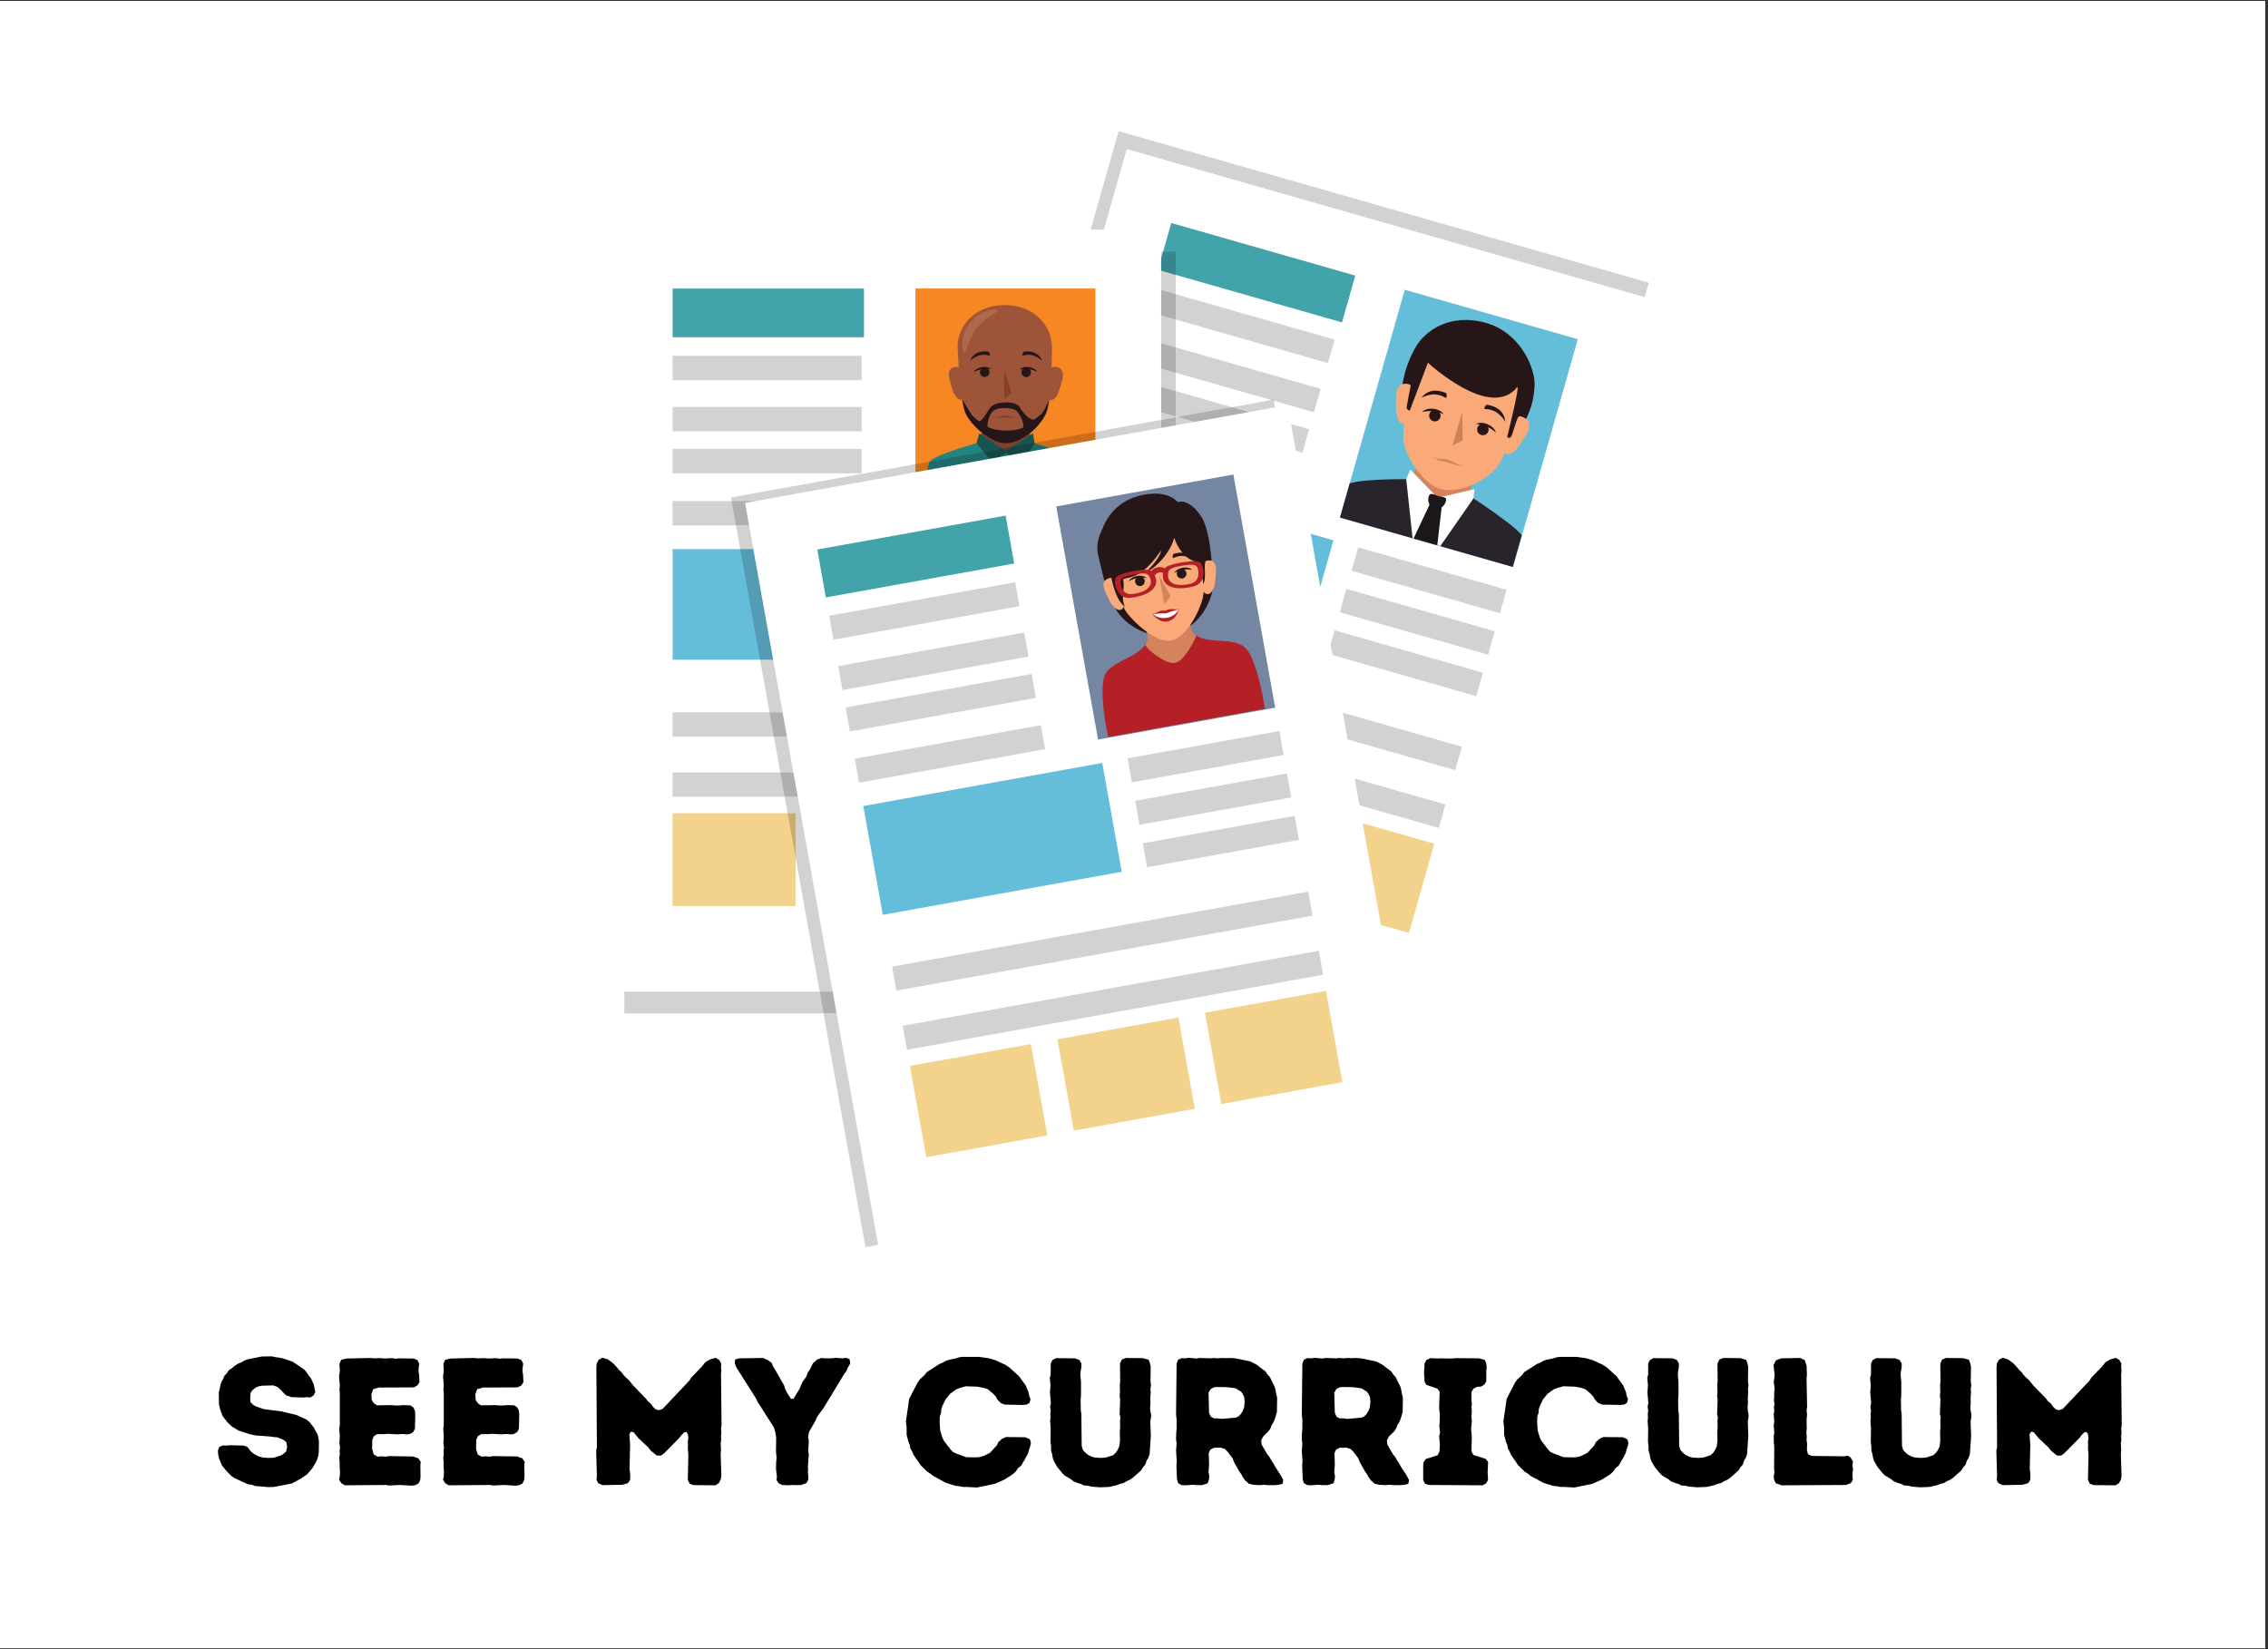 <svg xmlns="http://www.w3.org/2000/svg" xmlns:xlink="http://www.w3.org/1999/xlink" width="550" zoomAndPan="magnify" viewBox="0 0 412.5 300" height="400" preserveAspectRatio="xMidYMid meet" version="1.0"><rect x="0" y="0" width="412.5" height="300" fill="#333333" stroke="none"/><defs><g/><clipPath id="ea667b28a0"><path d="M 0 0.18 L 412 0.18 L 412 299.816 L 0 299.816 Z M 0 0.18 " clip-rule="nonzero"/></clipPath><clipPath id="32be81f034"><path d="M 198 23.859 L 300 23.859 L 300 55 L 198 55 Z M 198 23.859 " clip-rule="nonzero"/></clipPath><clipPath id="15b3174150"><path d="M 167 27 L 301.395 27 L 301.395 188 L 167 188 Z M 167 27 " clip-rule="nonzero"/></clipPath><clipPath id="640d65493f"><path d="M 110.895 41 L 212 41 L 212 181 L 110.895 181 Z M 110.895 41 " clip-rule="nonzero"/></clipPath><clipPath id="0524c10783"><path d="M 135 73 L 259 73 L 259 227.859 L 135 227.859 Z M 135 73 " clip-rule="nonzero"/></clipPath></defs><g clip-path="url(#ea667b28a0)"><path fill="#ffffff" d="M 0 0.18 L 412.5 0.18 L 412.5 307.68 L 0 307.68 Z M 0 0.18 " fill-opacity="1" fill-rule="nonzero"/><path fill="#ffffff" d="M 0 0.18 L 412.5 0.18 L 412.5 300.18 L 0 300.18 Z M 0 0.18 " fill-opacity="1" fill-rule="nonzero"/><path fill="#ffffff" d="M 0 0.18 L 412.5 0.18 L 412.5 300.18 L 0 300.18 Z M 0 0.18 " fill-opacity="1" fill-rule="nonzero"/></g><g clip-path="url(#32be81f034)"><path fill="#d3d2d2" d="M 299.133 54.078 L 204.957 27.148 L 200.789 41.805 L 198.352 41.805 L 203.457 23.859 L 299.887 51.43 L 299.133 54.078 " fill-opacity="1" fill-rule="nonzero"/></g><g clip-path="url(#15b3174150)"><path fill="#ffffff" d="M 263.488 187.969 L 167.059 160.398 L 204.957 27.148 L 301.387 54.723 L 263.488 187.969 " fill-opacity="1" fill-rule="nonzero"/></g><path fill="#42a3ab" d="M 244.078 58.648 L 210.605 49.078 L 213.027 40.562 L 246.5 50.133 L 244.078 58.648 " fill-opacity="1" fill-rule="nonzero"/><path fill="#d3d2d2" d="M 242.738 61.785 L 209.68 52.332 L 208.469 56.59 L 241.527 66.043 L 242.738 61.785 " fill-opacity="1" fill-rule="nonzero"/><path fill="#d3d2d2" d="M 240.195 70.734 L 207.137 61.281 L 205.926 65.539 L 238.98 74.992 L 240.195 70.734 " fill-opacity="1" fill-rule="nonzero"/><path fill="#d3d2d2" d="M 238.102 78.086 L 205.043 68.633 L 203.832 72.895 L 236.891 82.348 L 238.102 78.086 " fill-opacity="1" fill-rule="nonzero"/><path fill="#d3d2d2" d="M 235.512 87.195 L 202.453 77.742 L 201.242 82 L 234.301 91.453 L 235.512 87.195 " fill-opacity="1" fill-rule="nonzero"/><path fill="#d3d2d2" d="M 264.676 140.102 L 190.73 118.957 L 191.941 114.703 L 265.887 135.844 L 264.676 140.102 " fill-opacity="1" fill-rule="nonzero"/><path fill="#d3d2d2" d="M 261.688 150.609 L 187.738 129.469 L 188.953 125.211 L 262.898 146.352 L 261.688 150.609 " fill-opacity="1" fill-rule="nonzero"/><path fill="#f3d28b" d="M 203.816 154.723 L 182.309 148.57 L 186.922 132.344 L 208.43 138.496 L 203.816 154.723 " fill-opacity="1" fill-rule="nonzero"/><path fill="#f3d28b" d="M 230.035 162.215 L 208.523 156.066 L 213.141 139.84 L 234.648 145.992 L 230.035 162.215 " fill-opacity="1" fill-rule="nonzero"/><path fill="#f3d28b" d="M 256.254 169.711 L 234.746 163.562 L 239.359 147.336 L 260.867 153.484 L 256.254 169.711 " fill-opacity="1" fill-rule="nonzero"/><path fill="#d3d2d2" d="M 272.797 111.547 L 245.816 103.832 L 247.027 99.574 L 274.008 107.289 L 272.797 111.547 " fill-opacity="1" fill-rule="nonzero"/><path fill="#d3d2d2" d="M 270.652 119.09 L 243.672 111.379 L 244.883 107.117 L 271.863 114.832 L 270.652 119.09 " fill-opacity="1" fill-rule="nonzero"/><path fill="#d3d2d2" d="M 268.508 126.637 L 241.523 118.922 L 242.734 114.664 L 269.719 122.379 L 268.508 126.637 " fill-opacity="1" fill-rule="nonzero"/><path fill="#65bed9" d="M 237.027 117.637 L 194.559 105.492 L 200.062 86.145 L 242.531 98.289 L 237.027 117.637 " fill-opacity="1" fill-rule="nonzero"/><path fill="#65bed9" d="M 275.188 103.145 L 243.711 94.145 L 255.496 52.703 L 286.973 61.703 L 275.188 103.145 " fill-opacity="1" fill-rule="nonzero"/><path fill="#29242c" d="M 275.137 103.129 L 276.773 97.371 C 275.465 95.496 267.332 90.23 267.332 90.23 L 256.648 87.176 C 256.648 87.176 248.246 87.031 245.477 87.93 L 243.711 94.145 L 275.137 103.129 " fill-opacity="1" fill-rule="nonzero"/><path fill="#ffffff" d="M 261.953 99.355 L 267.988 90.672 L 255.766 87.176 L 256.914 97.918 L 261.953 99.355 " fill-opacity="1" fill-rule="nonzero"/><path fill="#1b171b" d="M 261.41 99.203 L 262.324 91.234 L 260.512 90.715 L 257.094 97.969 L 261.41 99.203 " fill-opacity="1" fill-rule="nonzero"/><path fill="#d5835c" d="M 256.707 86.98 C 256.707 86.98 259.434 90.406 261.352 90.957 C 263.27 91.504 267.391 90.035 267.391 90.035 L 267.906 86.504 L 258.184 83.723 L 256.707 86.98 " fill-opacity="1" fill-rule="nonzero"/><path fill="#ffffff" d="M 256.504 85.422 L 255.766 87.176 C 255.766 87.176 259.336 90.742 261.254 91.293 C 263.172 91.84 267.988 90.672 267.988 90.672 L 268.184 88.98 L 261.465 90.551 L 256.504 85.422 " fill-opacity="1" fill-rule="nonzero"/><path fill="#f9aa78" d="M 277.441 71.32 C 278.625 67.16 276.336 61.602 269.984 59.781 C 263.629 57.965 258.762 61.484 257.578 65.645 C 257.516 65.863 254.785 77.348 255.277 80.297 C 255.773 83.246 258.848 88.043 261.879 88.922 C 265.191 89.887 269.898 87.707 272.145 85.117 C 274.387 82.527 277.441 71.32 277.441 71.32 " fill-opacity="1" fill-rule="nonzero"/><path fill="#f9aa78" d="M 257.531 72.035 C 257.617 71.031 256.965 69.891 255.652 69.809 C 254.336 69.727 254.004 70.883 253.922 71.887 C 253.918 71.938 253.797 74.68 254 75.32 C 254.203 75.965 254.43 77.137 255.383 77.094 C 256.016 77.062 256.641 76.137 256.992 75.434 C 257.34 74.73 257.531 72.035 257.531 72.035 " fill-opacity="1" fill-rule="nonzero"/><path fill="#f9aa78" d="M 274.52 76.895 C 274.977 76 276.129 75.371 277.289 75.996 C 278.449 76.621 278.23 77.848 277.777 78.742 C 277.75 78.789 276.418 80.977 275.902 81.621 C 275.48 82.152 274.484 83.016 273.691 82.387 C 273.195 81.992 273.117 80.848 273.191 80.066 C 273.266 79.285 274.52 76.895 274.52 76.895 " fill-opacity="1" fill-rule="nonzero"/><path fill="#261617" d="M 279.105 70.148 C 279.273 67.109 276.633 60.559 270.281 58.742 C 263.926 56.926 259.156 59.977 257.301 63.457 C 255.871 66.141 255.504 67.789 255.066 69.867 C 255.73 69.777 256.148 69.758 256.59 70.098 C 256.336 71.336 256.051 72.793 255.82 74.133 C 256.008 74.73 256.41 74.684 256.41 74.684 L 259.707 65.973 C 259.707 65.973 271.027 76.516 275.902 70.461 C 276.609 69.582 274.129 79.438 274.129 79.438 C 274.129 79.438 274.496 80.031 274.914 79.316 C 275.352 78.117 275.586 77.145 276.023 76.047 C 276.277 75.414 276.992 75.859 277.582 76.191 C 278.301 74.559 278.941 73.191 279.105 70.148 " fill-opacity="1" fill-rule="nonzero"/><path fill="#1b171b" d="M 259.836 90.355 C 259.566 91.293 260.047 92.254 260.91 92.5 C 261.773 92.746 262.688 92.184 262.953 91.246 C 263.223 90.305 262.586 90.523 261.727 90.277 C 260.863 90.035 260.102 89.414 259.836 90.355 " fill-opacity="1" fill-rule="nonzero"/><path fill="#cd8158" d="M 264.191 81.07 L 265.934 74.949 L 266.035 80.109 L 264.191 81.07 " fill-opacity="1" fill-rule="nonzero"/><path fill="#cd8158" d="M 266.477 84.742 C 266.477 84.742 266.055 84.715 265.5 84.695 C 264.746 84.676 263.961 84.277 263.262 84.074 C 262.645 83.898 261.777 83.852 261.211 83.516 C 260.68 83.203 260.219 82.961 260.18 82.941 C 260.223 82.965 260.758 83.238 261.316 83.398 C 261.906 83.566 262.445 83.41 263.375 83.676 C 264.301 83.938 264.727 84.355 265.301 84.516 C 265.871 84.68 266.477 84.742 266.477 84.742 M 260.18 82.941 C 260.176 82.941 260.176 82.941 260.176 82.941 C 260.176 82.941 260.176 82.941 260.18 82.941 " fill-opacity="1" fill-rule="nonzero"/><path fill="#261617" d="M 270.66 78.543 C 270.434 79.074 269.82 79.316 269.289 79.09 C 268.762 78.859 268.52 78.246 268.746 77.715 C 268.973 77.188 269.586 76.941 270.113 77.172 C 270.641 77.398 270.887 78.012 270.66 78.543 " fill-opacity="1" fill-rule="nonzero"/><path fill="#261617" d="M 270.398 77.598 C 271.098 77.898 271.676 78.301 272.059 78.699 C 271.961 78.145 271.395 77.539 270.574 77.184 C 269.754 76.828 268.926 76.832 268.453 77.145 C 269.008 77.148 269.695 77.297 270.398 77.598 " fill-opacity="1" fill-rule="nonzero"/><path fill="#261617" d="M 259.934 75.508 C 259.879 76.082 260.301 76.594 260.871 76.648 C 261.445 76.703 261.953 76.281 262.008 75.711 C 262.062 75.137 261.645 74.625 261.07 74.57 C 260.5 74.516 259.988 74.934 259.934 75.508 " fill-opacity="1" fill-rule="nonzero"/><path fill="#261617" d="M 260.617 74.809 C 259.859 74.734 259.16 74.805 258.629 74.969 C 258.98 74.535 259.77 74.273 260.66 74.359 C 261.551 74.441 262.273 74.848 262.539 75.348 C 262.047 75.082 261.375 74.879 260.617 74.809 " fill-opacity="1" fill-rule="nonzero"/><path fill="#261617" d="M 272.344 74.293 C 271.551 73.801 270.477 73.578 270.359 73.645 C 270.238 73.707 269.84 74.25 269.988 74.375 C 270.133 74.5 270.73 74.266 271.934 74.859 C 272.734 75.254 273.551 76.277 273.773 76.691 C 273.723 75.941 273.352 74.918 272.344 74.293 " fill-opacity="1" fill-rule="nonzero"/><path fill="#261617" d="M 261.031 71.055 C 261.965 71.059 262.992 71.438 263.059 71.559 C 263.129 71.676 263.18 72.352 262.988 72.375 C 262.801 72.402 262.418 71.891 261.086 71.754 C 260.195 71.668 258.961 72.109 258.551 72.34 C 258.992 71.727 259.844 71.055 261.031 71.055 " fill-opacity="1" fill-rule="nonzero"/><path fill="#d3d2d2" d="M 149.781 184.348 L 113.559 184.348 L 113.559 180.367 L 149.07 180.367 L 149.781 184.348 " fill-opacity="1" fill-rule="nonzero"/><path fill="#d3d2d2" d="M 211.18 76.387 L 211.18 74.996 L 213.832 75.754 L 213.832 75.91 L 211.18 76.387 M 213.832 71.145 L 211.18 70.391 L 211.18 67.043 L 213.832 67.801 L 213.832 71.145 M 213.832 63.195 L 211.18 62.438 L 211.18 57.367 L 213.832 58.125 L 213.832 63.195 M 213.832 53.52 L 211.18 52.762 L 211.18 49.242 L 213.832 50 L 213.832 53.52 M 211.18 47.062 L 211.18 45.789 L 211.543 45.789 L 211.18 47.062 " fill-opacity="1" fill-rule="nonzero"/><path fill="#37858d" d="M 213.832 50 L 211.18 49.242 L 211.18 47.062 L 211.543 45.789 L 213.832 45.789 L 213.832 50 " fill-opacity="1" fill-rule="nonzero"/><path fill="#b0aeaf" d="M 213.832 58.125 L 211.18 57.367 L 211.18 52.762 L 213.832 53.52 L 213.832 58.125 " fill-opacity="1" fill-rule="nonzero"/><path fill="#b0aeaf" d="M 213.832 67.801 L 211.18 67.043 L 211.18 62.438 L 213.832 63.195 L 213.832 67.801 " fill-opacity="1" fill-rule="nonzero"/><path fill="#b0aeaf" d="M 213.832 75.754 L 211.18 74.996 L 211.18 70.391 L 213.832 71.145 L 213.832 75.754 " fill-opacity="1" fill-rule="nonzero"/><g clip-path="url(#640d65493f)"><path fill="#ffffff" d="M 110.906 180.367 L 211.18 180.367 L 211.18 41.805 L 110.906 41.805 Z M 110.906 180.367 " fill-opacity="1" fill-rule="nonzero"/></g><path fill="#42a3ab" d="M 157.141 61.34 L 122.336 61.34 L 122.336 52.488 L 157.141 52.488 L 157.141 61.34 " fill-opacity="1" fill-rule="nonzero"/><path fill="#d3d2d2" d="M 156.711 64.727 L 122.336 64.727 L 122.336 69.152 L 156.711 69.152 L 156.711 64.727 " fill-opacity="1" fill-rule="nonzero"/><path fill="#d3d2d2" d="M 156.711 74.031 L 122.336 74.031 L 122.336 78.457 L 156.711 78.457 L 156.711 74.031 " fill-opacity="1" fill-rule="nonzero"/><path fill="#d3d2d2" d="M 122.336 86.102 L 156.711 86.102 L 156.711 81.676 L 122.336 81.676 Z M 122.336 86.102 " fill-opacity="1" fill-rule="nonzero"/><path fill="#d3d2d2" d="M 122.336 95.574 L 156.711 95.574 L 156.711 91.148 L 122.336 91.148 Z M 122.336 95.574 " fill-opacity="1" fill-rule="nonzero"/><path fill="#d3d2d2" d="M 122.336 134.008 L 199.23 134.008 L 199.23 129.578 L 122.336 129.578 Z M 122.336 134.008 " fill-opacity="1" fill-rule="nonzero"/><path fill="#d3d2d2" d="M 122.336 144.934 L 199.23 144.934 L 199.23 140.504 L 122.336 140.504 Z M 122.336 144.934 " fill-opacity="1" fill-rule="nonzero"/><path fill="#f3d28b" d="M 122.336 164.801 L 144.703 164.801 L 144.703 147.926 L 122.336 147.926 Z M 122.336 164.801 " fill-opacity="1" fill-rule="nonzero"/><path fill="#f3d28b" d="M 149.598 164.801 L 171.965 164.801 L 171.965 147.926 L 149.598 147.926 Z M 149.598 164.801 " fill-opacity="1" fill-rule="nonzero"/><path fill="#f3d28b" d="M 176.863 164.801 L 199.23 164.801 L 199.23 147.926 L 176.863 147.926 Z M 176.863 164.801 " fill-opacity="1" fill-rule="nonzero"/><path fill="#d3d2d2" d="M 171.172 104.316 L 199.23 104.316 L 199.23 99.887 L 171.172 99.887 Z M 171.172 104.316 " fill-opacity="1" fill-rule="nonzero"/><path fill="#d3d2d2" d="M 171.172 112.16 L 199.23 112.16 L 199.23 107.734 L 171.172 107.734 Z M 171.172 112.16 " fill-opacity="1" fill-rule="nonzero"/><path fill="#d3d2d2" d="M 171.172 120.008 L 199.23 120.008 L 199.23 115.578 L 171.172 115.578 Z M 171.172 120.008 " fill-opacity="1" fill-rule="nonzero"/><path fill="#65bed9" d="M 122.336 120.008 L 166.5 120.008 L 166.5 99.887 L 122.336 99.887 Z M 122.336 120.008 " fill-opacity="1" fill-rule="nonzero"/><path fill="#f68722" d="M 166.5 95.574 L 199.23 95.574 L 199.23 52.484 L 166.5 52.484 Z M 166.5 95.574 " fill-opacity="1" fill-rule="nonzero"/><path fill="#23837f" d="M 167.246 95.574 L 198.484 95.574 C 198.484 95.574 197.867 85.262 196.844 84.105 C 195.816 82.957 187.539 80.426 187.539 80.426 L 178.305 80.426 C 178.305 80.426 169.582 82.762 169.02 84.105 C 168.461 85.453 167.246 95.574 167.246 95.574 " fill-opacity="1" fill-rule="nonzero"/><path fill="#7d412b" d="M 178.305 80.262 C 178.305 80.262 181.262 82.375 182.922 82.375 C 184.578 82.375 187.539 80.262 187.539 80.262 L 187.145 77.32 L 178.746 77.32 L 178.305 80.262 " fill-opacity="1" fill-rule="nonzero"/><path fill="#175452" d="M 178.113 78.812 L 177.598 80.633 L 180.555 84.137 L 182.922 82.375 L 185.832 84.445 L 188.164 80.633 L 187.875 78.812 L 182.922 82.023 L 178.113 78.812 " fill-opacity="1" fill-rule="nonzero"/><path fill="#9e5439" d="M 191.312 63.016 C 191.312 59.418 188.227 55.496 182.734 55.496 C 177.246 55.496 174.156 59.418 174.156 63.016 C 174.156 63.203 174.582 73 175.648 75.242 C 176.711 77.488 180.262 80.621 182.879 80.633 C 185.746 80.645 189.016 77.824 190.219 75.242 C 191.422 72.664 191.312 63.016 191.312 63.016 " fill-opacity="1" fill-rule="nonzero"/><path fill="#261617" d="M 175 72.637 C 175.18 73.773 175.398 74.719 175.648 75.242 C 176.711 77.488 180.262 80.621 182.879 80.633 C 185.746 80.645 189.016 77.824 190.219 75.242 C 190.488 74.668 190.691 73.734 190.844 72.637 C 190.844 72.637 190.039 74.707 189.387 75.301 C 188.738 75.895 186.949 77.277 185.945 77.832 C 184.918 78.402 181.703 78.633 179.75 77.715 C 179.125 77.422 177.117 76.098 176.641 75.32 C 176.164 74.543 175 72.637 175 72.637 " fill-opacity="1" fill-rule="nonzero"/><path fill="#9e5439" d="M 175.574 68.133 C 175.41 67.309 174.629 66.547 173.562 66.781 C 172.492 67.016 172.488 68.016 172.652 68.836 C 172.66 68.875 173.188 71.098 173.496 71.562 C 173.805 72.031 174.254 72.914 175.004 72.664 C 175.5 72.496 175.793 71.609 175.91 70.969 C 176.027 70.328 175.574 68.133 175.574 68.133 " fill-opacity="1" fill-rule="nonzero"/><path fill="#9e5439" d="M 190.25 68.133 C 190.41 67.309 191.191 66.547 192.258 66.781 C 193.324 67.016 193.43 68.043 193.27 68.863 C 193.262 68.906 192.691 70.961 192.426 71.594 C 192.207 72.109 191.609 73.027 190.836 72.707 C 190.348 72.508 190.027 71.609 189.91 70.969 C 189.793 70.328 190.25 68.133 190.25 68.133 " fill-opacity="1" fill-rule="nonzero"/><path fill="#261617" d="M 188.152 76.312 C 188.613 76.238 188.391 76.656 187.949 77.074 C 187.41 77.582 186.539 78.086 186.16 77.707 C 186.152 76.43 185.207 74.852 184.59 74.535 C 183.875 74.156 181.551 74.055 180.746 74.668 C 179.926 75.293 179.539 76.77 179.598 77.891 C 179.824 78.578 177.051 76.633 178.051 76.633 C 178.758 76.633 179.68 74.512 180.359 73.887 C 181.281 73.043 184.73 72.832 185.449 74.055 C 185.945 74.898 187.137 76.477 188.152 76.312 " fill-opacity="1" fill-rule="nonzero"/><path fill="#ae684b" d="M 175.426 64.168 C 175.402 64.168 175.371 64.156 175.344 64.137 C 174.883 63.77 174.719 60.816 176.414 58.676 C 177.781 56.949 179.938 56.285 180.961 56.285 C 181.203 56.285 181.383 56.32 181.469 56.391 C 181.93 56.758 179.352 57.531 177.66 59.668 C 176.074 61.676 175.828 64.168 175.426 64.168 " fill-opacity="1" fill-rule="nonzero"/><path fill="#84402b" d="M 182.645 72.605 L 182.645 67.316 L 183.977 71.414 L 182.645 72.605 " fill-opacity="1" fill-rule="nonzero"/><path fill="#84402b" d="M 181.789 76.02 C 181.641 76.02 181.492 76.004 181.363 75.961 C 180.969 75.84 180.629 75.754 180.582 75.742 C 180.633 75.754 181.023 75.844 181.414 75.844 C 181.832 75.844 182.16 75.594 182.82 75.594 C 183.477 75.594 183.836 75.828 184.246 75.828 C 184.652 75.828 185.062 75.738 185.062 75.738 C 185.062 75.738 184.777 75.812 184.41 75.926 C 184.234 75.98 184.043 76 183.848 76 C 183.5 76 183.137 75.941 182.82 75.941 C 182.512 75.941 182.137 76.02 181.789 76.02 M 180.582 75.742 C 180.574 75.738 180.574 75.738 180.574 75.738 C 180.574 75.738 180.574 75.738 180.582 75.742 " fill-opacity="1" fill-rule="nonzero"/><path fill="#261617" d="M 187.496 67.848 C 187.434 68.32 187 68.656 186.527 68.594 C 186.051 68.531 185.715 68.098 185.781 67.621 C 185.84 67.148 186.273 66.812 186.75 66.875 C 187.223 66.938 187.559 67.371 187.496 67.848 " fill-opacity="1" fill-rule="nonzero"/><path fill="#261617" d="M 187.07 67.152 C 187.703 67.23 188.254 67.418 188.652 67.652 C 188.449 67.23 187.855 66.875 187.121 66.777 C 186.383 66.684 185.723 66.875 185.418 67.23 C 185.863 67.109 186.441 67.07 187.07 67.152 " fill-opacity="1" fill-rule="nonzero"/><path fill="#261617" d="M 178.238 67.871 C 178.324 68.344 178.777 68.656 179.246 68.566 C 179.719 68.48 180.027 68.031 179.941 67.559 C 179.855 67.086 179.402 66.773 178.934 66.863 C 178.465 66.949 178.152 67.402 178.238 67.871 " fill-opacity="1" fill-rule="nonzero"/><path fill="#261617" d="M 178.625 67.156 C 178.004 67.273 177.461 67.488 177.07 67.742 C 177.258 67.309 177.828 66.922 178.559 66.785 C 179.289 66.652 179.957 66.809 180.281 67.148 C 179.828 67.047 179.246 67.039 178.625 67.156 " fill-opacity="1" fill-rule="nonzero"/><path fill="#261617" d="M 187.879 64.062 C 187.129 63.852 186.227 63.922 186.145 64.004 C 186.062 64.078 185.867 64.605 186.012 64.672 C 186.16 64.738 186.578 64.414 187.676 64.609 C 188.406 64.742 189.297 65.379 189.566 65.656 C 189.352 65.066 188.828 64.332 187.879 64.062 " fill-opacity="1" fill-rule="nonzero"/><path fill="#261617" d="M 178.102 64.062 C 178.848 63.852 179.754 63.922 179.836 64.004 C 179.918 64.078 180.113 64.605 179.969 64.672 C 179.824 64.738 179.398 64.414 178.305 64.609 C 177.574 64.742 176.684 65.379 176.414 65.656 C 176.629 65.066 177.152 64.332 178.102 64.062 " fill-opacity="1" fill-rule="nonzero"/><path fill="#d3d2d2" d="M 157.406 226.863 L 149.781 184.348 L 213.832 184.348 L 213.832 173.77 L 251.707 184.602 L 256.098 209.07 L 157.406 226.863 " fill-opacity="1" fill-rule="nonzero"/><path fill="#d3d2d2" d="M 251.707 184.602 L 213.832 173.77 L 213.832 157.582 L 230.035 162.215 L 234.648 145.992 L 213.832 140.039 L 213.832 136.926 L 244.746 145.766 L 245.332 149.043 L 239.359 147.336 L 234.746 163.562 L 248.648 167.539 L 251.707 184.602 M 243.871 140.91 L 213.832 132.324 L 213.832 125.562 L 242.598 133.789 L 243.871 140.91 M 241.727 128.934 L 213.832 120.961 L 213.832 111.004 L 237.027 117.637 L 238.668 111.875 L 241.727 128.934 M 235.891 96.391 L 213.832 90.082 L 213.832 85.598 L 234.301 91.453 L 234.73 89.934 L 235.891 96.391 M 234.172 86.812 L 213.832 80.996 L 213.832 75.91 L 214.168 75.848 L 233.184 81.285 L 234.172 86.812 M 232.309 76.43 L 224.047 74.066 L 231.227 72.773 L 231.68 72.902 L 232.309 76.43 " fill-opacity="1" fill-rule="nonzero"/><path fill="#b0aeaf" d="M 231.68 72.902 L 231.227 72.773 L 231.641 72.699 L 231.68 72.902 " fill-opacity="1" fill-rule="nonzero"/><path fill="#b0aeaf" d="M 233.184 81.285 L 214.168 75.848 L 224.047 74.066 L 232.309 76.43 L 233.184 81.285 " fill-opacity="1" fill-rule="nonzero"/><path fill="#b0aeaf" d="M 234.301 91.453 L 213.832 85.598 L 213.832 80.996 L 234.172 86.812 L 234.73 89.934 L 234.301 91.453 " fill-opacity="1" fill-rule="nonzero"/><path fill="#b0aeaf" d="M 242.598 133.789 L 213.832 125.562 L 213.832 120.961 L 241.727 128.934 L 242.598 133.789 " fill-opacity="1" fill-rule="nonzero"/><path fill="#b0aeaf" d="M 244.746 145.766 L 213.832 136.926 L 213.832 132.324 L 243.871 140.91 L 244.746 145.766 " fill-opacity="1" fill-rule="nonzero"/><path fill="#c8ad72" d="M 230.035 162.215 L 213.832 157.582 L 213.832 140.039 L 234.648 145.992 L 230.035 162.215 " fill-opacity="1" fill-rule="nonzero"/><path fill="#c8ad72" d="M 248.648 167.539 L 234.746 163.562 L 239.359 147.336 L 245.332 149.043 L 248.648 167.539 " fill-opacity="1" fill-rule="nonzero"/><path fill="#549cb3" d="M 237.027 117.637 L 213.832 111.004 L 213.832 90.082 L 235.891 96.391 L 238.668 111.875 L 237.027 117.637 " fill-opacity="1" fill-rule="nonzero"/><path fill="#b0aeaf" d="M 213.832 184.348 L 149.781 184.348 L 149.07 180.367 L 211.18 180.367 L 211.18 173.016 L 213.832 173.77 L 213.832 184.348 " fill-opacity="1" fill-rule="nonzero"/><path fill="#b0aeaf" d="M 213.832 173.77 L 211.18 173.016 L 211.18 156.824 L 213.832 157.582 L 213.832 173.77 M 211.18 146.73 L 211.18 136.168 L 213.832 136.926 L 213.832 140.039 L 213.141 139.84 L 211.18 146.73 M 213.832 132.324 L 211.18 131.566 L 211.18 124.805 L 213.832 125.562 L 213.832 132.324 M 213.832 120.961 L 211.18 120.199 L 211.18 110.246 L 213.832 111.004 L 213.832 120.961 M 213.832 90.082 L 211.18 89.324 L 211.18 84.84 L 213.832 85.598 L 213.832 90.082 M 213.832 80.996 L 211.18 80.238 L 211.18 76.387 L 213.832 75.91 L 213.832 80.996 " fill-opacity="1" fill-rule="nonzero"/><path fill="#939192" d="M 213.832 85.598 L 211.18 84.84 L 211.18 80.238 L 213.832 80.996 L 213.832 85.598 " fill-opacity="1" fill-rule="nonzero"/><path fill="#939192" d="M 213.832 125.562 L 211.18 124.805 L 211.18 120.199 L 213.832 120.961 L 213.832 125.562 " fill-opacity="1" fill-rule="nonzero"/><path fill="#939192" d="M 213.832 136.926 L 211.18 136.168 L 211.18 131.566 L 213.832 132.324 L 213.832 136.926 " fill-opacity="1" fill-rule="nonzero"/><path fill="#a68f5e" d="M 213.832 157.582 L 211.18 156.824 L 211.18 146.73 L 213.141 139.84 L 213.832 140.039 L 213.832 157.582 " fill-opacity="1" fill-rule="nonzero"/><path fill="#468195" d="M 213.832 111.004 L 211.18 110.246 L 211.18 89.324 L 213.832 90.082 L 213.832 111.004 " fill-opacity="1" fill-rule="nonzero"/><path fill="#d3d2d2" d="M 211.18 180.367 L 149.07 180.367 L 144.703 156.016 L 144.703 147.926 L 143.254 147.926 L 142.715 144.934 L 199.23 144.934 L 199.23 140.504 L 141.918 140.504 L 140.754 134.008 L 199.23 134.008 L 199.23 129.578 L 139.961 129.578 L 138.242 120.008 L 166.5 120.008 L 166.5 99.887 L 134.633 99.887 L 133.859 95.574 L 156.711 95.574 L 156.711 91.148 L 133.066 91.148 L 132.949 90.488 L 166.5 84.441 L 166.5 95.574 L 199.23 95.574 L 199.23 78.543 L 211.18 76.387 L 211.18 180.367 M 176.863 147.926 L 176.863 164.801 L 199.23 164.801 L 199.23 147.926 L 176.863 147.926 M 149.598 147.926 L 149.598 164.801 L 171.965 164.801 L 171.965 147.926 L 149.598 147.926 M 171.172 115.578 L 171.172 120.008 L 199.23 120.008 L 199.23 115.578 L 171.172 115.578 M 171.172 107.734 L 171.172 112.16 L 199.23 112.16 L 199.23 107.734 L 171.172 107.734 M 171.172 99.887 L 171.172 104.316 L 199.23 104.316 L 199.23 99.887 L 171.172 99.887 " fill-opacity="1" fill-rule="nonzero"/><path fill="#b0aeaf" d="M 156.711 95.574 L 133.859 95.574 L 133.066 91.148 L 156.711 91.148 L 156.711 95.574 " fill-opacity="1" fill-rule="nonzero"/><path fill="#b0aeaf" d="M 199.23 134.008 L 140.754 134.008 L 139.961 129.578 L 199.23 129.578 L 199.23 134.008 " fill-opacity="1" fill-rule="nonzero"/><path fill="#b0aeaf" d="M 199.23 144.934 L 142.715 144.934 L 141.918 140.504 L 199.23 140.504 L 199.23 144.934 " fill-opacity="1" fill-rule="nonzero"/><path fill="#c8ad72" d="M 144.703 156.016 L 143.254 147.926 L 144.703 147.926 L 144.703 156.016 " fill-opacity="1" fill-rule="nonzero"/><path fill="#c8ad72" d="M 149.598 164.801 L 171.965 164.801 L 171.965 147.926 L 149.598 147.926 Z M 149.598 164.801 " fill-opacity="1" fill-rule="nonzero"/><path fill="#c8ad72" d="M 176.863 164.801 L 199.23 164.801 L 199.23 147.926 L 176.863 147.926 Z M 176.863 164.801 " fill-opacity="1" fill-rule="nonzero"/><path fill="#b0aeaf" d="M 171.172 104.316 L 199.23 104.316 L 199.23 99.887 L 171.172 99.887 Z M 171.172 104.316 " fill-opacity="1" fill-rule="nonzero"/><path fill="#b0aeaf" d="M 171.172 112.16 L 199.23 112.16 L 199.23 107.734 L 171.172 107.734 Z M 171.172 112.16 " fill-opacity="1" fill-rule="nonzero"/><path fill="#b0aeaf" d="M 171.172 120.008 L 199.23 120.008 L 199.23 115.578 L 171.172 115.578 Z M 171.172 120.008 " fill-opacity="1" fill-rule="nonzero"/><path fill="#549cb3" d="M 166.5 120.008 L 138.242 120.008 L 134.633 99.887 L 166.5 99.887 L 166.5 120.008 " fill-opacity="1" fill-rule="nonzero"/><path fill="#cb6e1c" d="M 199.23 95.574 L 198.484 95.574 C 198.484 95.574 197.867 85.262 196.844 84.105 C 195.988 83.148 190.109 81.234 188.16 80.621 L 188.148 80.539 L 199.23 78.543 L 199.23 95.574 M 167.246 95.574 L 166.5 95.574 L 166.5 84.441 L 169.102 83.973 C 169.066 84.02 169.039 84.062 169.02 84.105 C 168.461 85.453 167.246 95.574 167.246 95.574 " fill-opacity="1" fill-rule="nonzero"/><path fill="#1d6c69" d="M 198.484 95.574 L 167.246 95.574 C 167.246 95.574 168.461 85.453 169.02 84.105 C 169.039 84.062 169.066 84.02 169.102 83.973 L 178.922 82.203 L 180.555 84.137 L 182.922 82.375 L 185.832 84.445 L 188.164 80.633 L 188.16 80.621 C 190.109 81.234 195.988 83.148 196.844 84.105 C 197.867 85.262 198.484 95.574 198.484 95.574 " fill-opacity="1" fill-rule="nonzero"/><path fill="#6a3624" d="M 182.922 82.023 L 182.281 81.598 L 184.082 81.273 L 182.922 82.023 " fill-opacity="1" fill-rule="nonzero"/><path fill="#134746" d="M 185.832 84.445 L 182.922 82.375 L 180.555 84.137 L 178.922 82.203 L 182.281 81.598 L 182.922 82.023 L 184.082 81.273 L 188.148 80.539 L 188.16 80.621 L 188.164 80.633 L 185.832 84.445 " fill-opacity="1" fill-rule="nonzero"/><g clip-path="url(#0524c10783)"><path fill="#ffffff" d="M 258.656 210.066 L 159.965 227.859 L 135.508 91.484 L 234.199 73.691 L 258.656 210.066 " fill-opacity="1" fill-rule="nonzero"/></g><path fill="#42a3ab" d="M 184.461 102.504 L 150.203 108.68 L 148.645 99.965 L 182.898 93.789 L 184.461 102.504 " fill-opacity="1" fill-rule="nonzero"/><path fill="#d3d2d2" d="M 184.637 105.914 L 150.805 112.012 L 151.586 116.371 L 185.422 110.273 L 184.637 105.914 " fill-opacity="1" fill-rule="nonzero"/><path fill="#d3d2d2" d="M 186.277 115.07 L 152.449 121.172 L 153.227 125.527 L 187.062 119.43 L 186.277 115.07 " fill-opacity="1" fill-rule="nonzero"/><path fill="#d3d2d2" d="M 187.629 122.598 L 153.797 128.695 L 154.578 133.055 L 188.41 126.957 L 187.629 122.598 " fill-opacity="1" fill-rule="nonzero"/><path fill="#d3d2d2" d="M 189.301 131.918 L 155.469 138.016 L 156.25 142.375 L 190.086 136.277 L 189.301 131.918 " fill-opacity="1" fill-rule="nonzero"/><path fill="#d3d2d2" d="M 238.711 166.559 L 163.031 180.199 L 162.25 175.844 L 237.934 162.199 L 238.711 166.559 " fill-opacity="1" fill-rule="nonzero"/><path fill="#d3d2d2" d="M 240.645 177.312 L 164.961 190.957 L 164.18 186.598 L 239.859 172.957 L 240.645 177.312 " fill-opacity="1" fill-rule="nonzero"/><path fill="#f3d28b" d="M 190.48 206.539 L 168.469 210.508 L 165.488 193.898 L 187.504 189.93 L 190.48 206.539 " fill-opacity="1" fill-rule="nonzero"/><path fill="#f3d28b" d="M 217.312 201.703 L 195.301 205.672 L 192.324 189.062 L 214.336 185.094 L 217.312 201.703 " fill-opacity="1" fill-rule="nonzero"/><path fill="#f3d28b" d="M 244.148 196.867 L 222.137 200.836 L 219.156 184.227 L 241.172 180.258 L 244.148 196.867 " fill-opacity="1" fill-rule="nonzero"/><path fill="#d3d2d2" d="M 233.469 137.336 L 205.859 142.312 L 205.078 137.953 L 232.691 132.977 L 233.469 137.336 " fill-opacity="1" fill-rule="nonzero"/><path fill="#d3d2d2" d="M 234.855 145.059 L 207.242 150.035 L 206.465 145.676 L 234.074 140.699 L 234.855 145.059 " fill-opacity="1" fill-rule="nonzero"/><path fill="#d3d2d2" d="M 236.242 152.777 L 208.629 157.758 L 207.848 153.402 L 235.461 148.422 L 236.242 152.777 " fill-opacity="1" fill-rule="nonzero"/><path fill="#65bed9" d="M 204.023 158.586 L 160.562 166.418 L 157.012 146.621 L 200.477 138.785 L 204.023 158.586 " fill-opacity="1" fill-rule="nonzero"/><path fill="#7486a1" d="M 231.93 128.734 L 199.715 134.539 L 192.109 92.129 L 224.324 86.32 L 231.93 128.734 " fill-opacity="1" fill-rule="nonzero"/><path fill="#261617" d="M 219.535 97.113 C 218.891 93.508 214.605 90.219 208.25 91.367 C 201.891 92.512 199.016 97.094 199.664 100.695 C 199.695 100.887 201.492 108.961 203.383 111.5 C 205.582 114.441 209.551 116.086 212.586 115.551 C 215.906 114.965 218.934 112.504 220.262 108.457 C 221.363 105.086 219.535 97.113 219.535 97.113 " fill-opacity="1" fill-rule="nonzero"/><path fill="#b42026" d="M 201.531 134.07 L 230.066 128.926 C 230.066 128.926 228.668 119.578 226.355 117.723 C 224.047 115.867 220.02 117.23 217.566 115.609 C 215.113 113.984 210.07 114.898 208.312 117.277 C 206.551 119.656 203.02 120.07 201.254 122.25 C 199.484 124.422 201.531 134.07 201.531 134.07 " fill-opacity="1" fill-rule="nonzero"/><path fill="#d5835c" d="M 208.312 117.277 C 208.531 118.137 212.02 120.895 213.68 120.594 C 215.348 120.297 217.297 116.52 217.566 115.609 C 216.051 114.57 216.598 112.453 216.598 112.453 L 208.176 113.973 C 208.176 113.973 209.316 116.102 208.312 117.277 " fill-opacity="1" fill-rule="nonzero"/><path fill="#f9aa78" d="M 217.824 97.422 C 217.176 93.816 213.512 90.418 208.25 91.367 C 202.984 92.312 200.73 96.781 201.375 100.387 C 201.41 100.574 203.371 109.176 204.797 111.242 C 206.227 113.309 210.395 116.988 212.91 116.547 C 215.656 116.062 218.078 111.52 218.77 108.723 C 219.457 105.93 217.824 97.422 217.824 97.422 " fill-opacity="1" fill-rule="nonzero"/><path fill="#f9aa78" d="M 203.734 106.215 C 203.422 105.418 202.504 104.793 201.477 105.223 C 200.445 105.652 200.625 106.652 200.934 107.449 C 200.949 107.488 201.875 109.617 202.266 110.031 C 202.664 110.441 203.273 111.25 203.98 110.863 C 204.445 110.605 204.578 109.664 204.582 108.996 C 204.586 108.336 203.734 106.215 203.734 106.215 " fill-opacity="1" fill-rule="nonzero"/><path fill="#f9aa78" d="M 218.121 103.621 C 218.137 102.766 218.777 101.859 219.895 101.902 C 221.008 101.945 221.188 102.945 221.176 103.797 C 221.176 103.84 221.047 106.164 220.82 106.688 C 220.594 107.207 220.305 108.18 219.504 108.062 C 218.977 107.984 218.523 107.148 218.293 106.527 C 218.059 105.906 218.121 103.621 218.121 103.621 " fill-opacity="1" fill-rule="nonzero"/><path fill="#261617" d="M 219 94.988 C 218.246 93.098 215.977 90.711 214.254 91.348 C 212.523 89.668 210.301 89.586 208.004 90.004 C 202.5 90.992 200.09 95.559 199.973 98.898 C 199.879 101.473 200.43 103.965 200.867 105.707 C 201.164 105.309 201.641 105.148 202.105 105.066 C 202.371 106.102 202.945 109.133 204.602 110.383 C 203.766 108.586 204.691 107.117 204.258 105.371 C 204.586 105.145 206.363 105.086 207.914 103.84 C 209.754 102.371 211.023 100.25 211.199 100.145 C 210.91 101.758 208.285 104.184 208.496 104.082 C 210.375 103.23 213.004 100.293 213.547 97.812 C 214.926 101.734 217.492 102.184 217.492 102.184 C 217.492 102.184 218.824 104.488 218.82 106.234 C 219.465 105.402 218.914 103.129 219.23 102.18 C 219.309 101.934 219.895 101.902 220.293 101.969 C 220.23 100.461 219.957 97.379 219 94.988 " fill-opacity="1" fill-rule="nonzero"/><path fill="#b42026" d="M 217.953 104.543 C 217.859 105.508 217.305 105.996 216.543 106.184 C 214.82 106.609 213.578 106.438 212.91 105.852 C 212.227 105.254 212.469 104.133 212.469 104.133 C 212.469 104.133 212.586 103.602 213.152 103.379 C 214.234 102.945 216.062 102.711 216.75 102.727 C 217.504 102.746 217.66 102.984 217.801 103.309 C 217.914 103.582 218.008 103.988 217.953 104.543 Z M 209.164 106.512 C 208.75 107.277 207.668 107.863 205.934 108.066 C 205.168 108.152 204.492 107.895 204.078 107.043 C 203.836 106.547 203.785 106.141 203.797 105.848 C 203.816 105.504 203.879 105.23 204.562 104.953 C 205.191 104.703 206.953 104.293 208.098 104.316 C 208.699 104.332 208.984 104.781 208.984 104.781 C 208.984 104.781 209.594 105.727 209.164 106.512 Z M 218.656 102.855 C 218.473 102.43 218.258 102.109 217.258 102.086 C 216.34 102.062 213.898 102.375 212.449 102.953 C 212.18 103.059 211.984 103.223 211.848 103.383 C 211.664 103.277 211.207 103.078 210.578 103.195 C 209.863 103.324 209.496 103.742 209.402 103.867 C 209.211 103.746 208.957 103.645 208.637 103.641 C 207.078 103.602 204.684 104.164 203.828 104.508 C 202.895 104.879 202.809 105.25 202.789 105.715 C 202.77 106.117 202.84 106.668 203.168 107.344 C 203.734 108.504 204.652 108.855 205.691 108.734 C 208.047 108.461 209.523 107.664 210.086 106.625 C 210.473 105.906 210.23 105.094 210.027 104.637 C 210.172 104.465 210.445 104.207 210.871 104.129 C 211.129 104.082 211.34 104.121 211.508 104.184 C 211.453 104.625 211.43 105.645 212.129 106.254 C 213.02 107.039 214.68 107.266 216.984 106.699 C 217.996 106.449 218.734 105.797 218.863 104.512 C 218.938 103.766 218.809 103.223 218.656 102.855 " fill-opacity="1" fill-rule="nonzero"/><path fill="#b42026" d="M 214.391 110.82 C 214.391 110.82 214.055 112.73 212.336 113.051 C 210.742 113.344 209.625 111.699 209.625 111.699 C 209.625 111.699 210.129 111.582 210.66 111.305 C 211.113 111.066 211.559 110.969 211.992 111.121 C 212.562 110.703 213.07 110.805 213.559 110.844 C 213.949 110.879 214.391 110.82 214.391 110.82 " fill-opacity="1" fill-rule="nonzero"/><path fill="#ffffff" d="M 214.336 110.867 C 214.336 110.867 213.934 112.074 212.215 112.383 C 210.621 112.672 209.719 111.699 209.719 111.699 C 209.719 111.699 211.117 111.543 212.07 111.582 C 213.145 111.172 214.336 110.867 214.336 110.867 " fill-opacity="1" fill-rule="nonzero"/><path fill="#d5835c" d="M 212.891 108.484 L 211.77 109.922 L 210.816 104.617 Z M 212.891 108.484 " fill-opacity="1" fill-rule="nonzero"/><path fill="#261617" d="M 215.777 104.203 C 215.863 104.688 215.547 105.145 215.066 105.23 C 214.586 105.316 214.129 105 214.039 104.52 C 213.957 104.039 214.273 103.578 214.754 103.492 C 215.234 103.406 215.691 103.723 215.777 104.203 " fill-opacity="1" fill-rule="nonzero"/><path fill="#261617" d="M 215.152 103.664 C 215.789 103.547 216.383 103.555 216.84 103.66 C 216.512 103.312 215.828 103.148 215.086 103.285 C 214.344 103.418 213.758 103.812 213.57 104.25 C 213.965 103.992 214.516 103.777 215.152 103.664 " fill-opacity="1" fill-rule="nonzero"/><path fill="#261617" d="M 206.461 105.887 C 206.547 106.367 207.004 106.688 207.484 106.602 C 207.961 106.512 208.281 106.051 208.195 105.574 C 208.109 105.094 207.648 104.773 207.172 104.859 C 206.691 104.945 206.375 105.402 206.461 105.887 " fill-opacity="1" fill-rule="nonzero"/><path fill="#261617" d="M 206.855 105.16 C 206.223 105.273 205.668 105.488 205.273 105.746 C 205.461 105.309 206.043 104.918 206.789 104.777 C 207.535 104.645 208.215 104.812 208.547 105.156 C 208.086 105.051 207.492 105.043 206.855 105.16 " fill-opacity="1" fill-rule="nonzero"/><path fill="#261617" d="M 215.133 100.551 C 214.348 100.477 213.449 100.707 213.383 100.801 C 213.316 100.891 213.215 101.457 213.371 101.496 C 213.527 101.535 213.891 101.133 215.031 101.133 C 215.785 101.137 216.789 101.609 217.109 101.844 C 216.789 101.289 216.133 100.648 215.133 100.551 " fill-opacity="1" fill-rule="nonzero"/><path fill="#261617" d="M 205.328 102.316 C 206.039 101.969 206.961 101.875 207.059 101.941 C 207.152 102.004 207.445 102.496 207.309 102.59 C 207.176 102.68 206.691 102.43 205.629 102.828 C 204.918 103.094 204.145 103.891 203.922 104.219 C 204.035 103.59 204.426 102.758 205.328 102.316 " fill-opacity="1" fill-rule="nonzero"/><g fill="#000000" fill-opacity="1"><g transform="translate(38.242, 270.161)"><g><path d="M 9.57 0.266 L 10.527 0.363 L 11.582 0.328 L 14.816 -0.297 L 16.531 -1.223 L 17.59 -1.945 L 18.512 -3.004 L 19.172 -4.059 L 19.438 -4.652 L 19.637 -5.312 L 19.734 -5.906 L 19.766 -7.953 L 19.668 -8.613 L 19.504 -9.238 L 18.844 -10.461 L 18.051 -11.484 L 17.488 -11.945 L 15.742 -12.738 L 13.035 -13.398 L 9.703 -13.828 L 8.316 -14.32 L 7.82 -14.586 L 7.293 -15.113 L 7.262 -16.004 L 7.359 -16.863 L 7.723 -17.324 L 8.281 -17.754 L 8.746 -17.953 L 9.34 -18.086 L 11.449 -18.148 L 12.176 -17.887 L 12.672 -17.488 L 13.762 -16.336 L 14.785 -16.004 L 16.961 -15.938 L 17.555 -16.004 L 18.184 -15.938 L 18.809 -16.336 L 19.105 -16.961 L 18.844 -18.25 L 18.316 -19.438 L 17.887 -19.965 L 17.555 -20.492 L 17.129 -20.988 L 15.016 -22.441 L 13.199 -23.066 L 12.508 -23.199 L 11.914 -23.266 L 11.188 -23.43 L 9.34 -23.398 L 6.73 -22.867 L 6.137 -22.637 L 5.609 -22.309 L 5.082 -22.109 L 4.422 -21.715 L 3.961 -21.285 L 3.367 -20.891 L 3.004 -20.328 L 2.574 -19.898 L 2.344 -19.305 L 2.012 -18.777 L 1.551 -16.863 L 1.586 -14.652 L 1.816 -13.727 L 2.242 -12.574 L 3.07 -11.484 L 3.992 -10.625 L 5.148 -9.934 L 7.027 -9.305 L 8.219 -9.043 L 10.922 -8.844 L 11.516 -8.746 L 12.176 -8.711 L 13.363 -8.219 L 13.828 -7.82 L 13.992 -6.965 L 13.793 -6.105 L 13.266 -5.645 L 12.738 -5.348 L 11.516 -4.984 L 10.594 -4.949 L 9.602 -5.016 L 8.844 -5.215 L 8.348 -5.445 L 7.754 -5.809 L 7.262 -6.27 L 6.766 -6.93 L 6.105 -7.195 L 3.598 -7.262 L 2.938 -7.195 L 2.277 -7.227 L 1.617 -6.93 L 1.387 -6.238 L 1.453 -5.512 L 1.586 -4.918 L 2.113 -3.598 L 2.938 -2.574 L 3.895 -1.617 L 4.453 -1.254 L 6.832 -0.164 L 7.559 -0.066 L 8.184 0.164 Z M 9.57 0.266 "/></g></g></g><g fill="#000000" fill-opacity="1"><g transform="translate(59.296, 270.161)"><g><path d="M 2.375 -0.957 L 2.805 -0.328 L 3.434 0.031 L 10.891 -0.031 L 11.484 0.066 L 13.496 -0.031 L 15.512 0.098 L 16.137 0.031 L 16.828 -0.297 L 17.129 -0.926 L 17.191 -1.551 L 17.16 -3.598 L 17.227 -4.223 L 16.797 -4.883 L 15.809 -5.215 L 11.449 -5.281 L 10.824 -5.18 L 10.098 -5.246 L 9.371 -5.18 L 8.68 -5.578 L 8.383 -6.602 L 8.414 -8.219 L 8.711 -8.91 L 9.305 -9.273 L 10.594 -9.273 L 11.254 -9.34 L 13.004 -9.238 L 13.895 -9.305 L 14.586 -9.238 L 15.18 -9.273 L 15.84 -9.637 L 16.172 -10.262 L 16.234 -12.871 L 16.172 -13.531 L 15.871 -14.156 L 15.312 -14.52 L 13.992 -14.555 L 13.332 -14.488 L 12.641 -14.488 L 11.879 -14.555 L 9.273 -14.52 L 8.711 -14.883 L 8.316 -15.477 L 8.25 -16.5 L 8.578 -17.457 L 9.602 -17.754 L 15.938 -17.785 L 16.633 -18.148 L 16.996 -18.742 L 16.93 -20.098 L 16.828 -20.723 L 16.863 -21.449 L 16.961 -22.078 L 16.633 -22.738 L 15.938 -23.035 L 13.301 -23.066 L 12.703 -23 L 12.047 -23.102 L 10.594 -23.035 L 9.934 -23.102 L 8.645 -23.066 L 8.051 -23.133 L 3.73 -23.035 L 2.773 -22.805 L 2.441 -22.078 L 2.508 -20.758 L 2.375 -19.801 L 2.508 -18.117 L 2.441 -17.426 L 2.508 -16.828 L 2.508 -10.922 L 2.41 -10.23 L 2.508 -8.941 L 2.441 -7.621 L 2.539 -6.93 L 2.477 -6.203 L 2.508 -5.578 L 2.41 -4.984 L 2.477 -4.223 L 2.477 -3.562 L 2.539 -2.277 L 2.508 -1.617 Z M 2.375 -0.957 "/></g></g></g><g fill="#000000" fill-opacity="1"><g transform="translate(78.204, 270.161)"><g><path d="M 2.375 -0.957 L 2.805 -0.328 L 3.434 0.031 L 10.891 -0.031 L 11.484 0.066 L 13.496 -0.031 L 15.512 0.098 L 16.137 0.031 L 16.828 -0.297 L 17.129 -0.926 L 17.191 -1.551 L 17.16 -3.598 L 17.227 -4.223 L 16.797 -4.883 L 15.809 -5.215 L 11.449 -5.281 L 10.824 -5.18 L 10.098 -5.246 L 9.371 -5.18 L 8.68 -5.578 L 8.383 -6.602 L 8.414 -8.219 L 8.711 -8.91 L 9.305 -9.273 L 10.594 -9.273 L 11.254 -9.34 L 13.004 -9.238 L 13.895 -9.305 L 14.586 -9.238 L 15.18 -9.273 L 15.84 -9.637 L 16.172 -10.262 L 16.234 -12.871 L 16.172 -13.531 L 15.871 -14.156 L 15.312 -14.52 L 13.992 -14.555 L 13.332 -14.488 L 12.641 -14.488 L 11.879 -14.555 L 9.273 -14.52 L 8.711 -14.883 L 8.316 -15.477 L 8.25 -16.5 L 8.578 -17.457 L 9.602 -17.754 L 15.938 -17.785 L 16.633 -18.148 L 16.996 -18.742 L 16.93 -20.098 L 16.828 -20.723 L 16.863 -21.449 L 16.961 -22.078 L 16.633 -22.738 L 15.938 -23.035 L 13.301 -23.066 L 12.703 -23 L 12.047 -23.102 L 10.594 -23.035 L 9.934 -23.102 L 8.645 -23.066 L 8.051 -23.133 L 3.73 -23.035 L 2.773 -22.805 L 2.441 -22.078 L 2.508 -20.758 L 2.375 -19.801 L 2.508 -18.117 L 2.441 -17.426 L 2.508 -16.828 L 2.508 -10.922 L 2.41 -10.23 L 2.508 -8.941 L 2.441 -7.621 L 2.539 -6.93 L 2.477 -6.203 L 2.508 -5.578 L 2.41 -4.984 L 2.477 -4.223 L 2.477 -3.562 L 2.539 -2.277 L 2.508 -1.617 Z M 2.375 -0.957 "/></g></g></g><g fill="#000000" fill-opacity="1"><g transform="translate(97.113, 270.161)"><g/></g></g><g fill="#000000" fill-opacity="1"><g transform="translate(106.056, 270.161)"><g><path d="M 2.441 -0.957 L 2.738 -0.363 L 3.531 0 L 7.16 -0.066 L 8.152 -0.363 L 8.516 -0.891 L 8.578 -1.52 L 8.547 -2.211 L 8.449 -2.902 L 8.547 -7.359 L 8.414 -9.273 L 8.711 -9.734 L 9.207 -9.602 L 10.031 -8.578 L 11.879 -6.832 L 12.309 -6.27 L 13.398 -5.379 L 14.156 -5.379 L 14.719 -5.773 L 17.488 -8.578 L 17.918 -9.141 L 18.383 -9.602 L 18.777 -9.668 L 19.039 -9.273 L 19.141 -8.613 L 19.039 -7.984 L 19.074 -7.391 L 19.039 -6.73 L 19.141 -5.512 L 19.039 -0.957 L 19.371 -0.266 L 20.098 0 L 24.059 0.031 L 24.684 -0.363 L 25.047 -1.055 L 25.145 -1.715 L 25.016 -5.676 L 25.078 -6.305 L 25.016 -7.59 L 25.113 -8.25 L 25.078 -8.91 L 25.145 -9.602 L 25.078 -10.262 L 25.18 -10.855 L 25.078 -20.195 L 25.145 -20.891 L 25.078 -21.449 L 25.113 -22.145 L 24.75 -22.77 L 24.09 -23.164 L 23.102 -22.867 L 22.273 -22.406 L 21.516 -21.484 L 19.637 -19.535 L 19.34 -19.039 L 14.453 -13.859 L 13.727 -13.629 L 13.133 -13.828 L 12.703 -14.258 L 12.309 -14.816 L 11.781 -15.246 L 11.387 -15.773 L 9.109 -18.117 L 8.316 -19.105 L 7.754 -19.602 L 7.324 -20.062 L 6.965 -20.559 L 6.5 -20.988 L 6.137 -21.449 L 5.41 -22.211 L 4.453 -22.902 L 3.496 -23.164 L 2.84 -22.805 L 2.477 -22.145 L 2.41 -21.449 L 2.508 -6.898 L 2.375 -6.27 L 2.508 -1.586 Z M 2.441 -0.957 "/></g></g></g><g fill="#000000" fill-opacity="1"><g transform="translate(133.644, 270.161)"><g><path d="M 7.59 -0.926 L 7.953 -0.363 L 8.578 -0.031 L 9.77 0.031 L 10.43 -0.031 L 11.121 0 L 12.047 -0.031 L 13.035 -0.363 L 13.363 -1.023 L 13.363 -1.586 L 13.301 -2.277 L 13.332 -2.902 L 13.301 -3.496 L 13.465 -5.512 L 13.363 -6.203 L 13.465 -8.117 L 13.332 -8.711 L 13.496 -9.668 L 14.652 -11.684 L 14.914 -12.309 L 15.277 -12.871 L 16.105 -13.961 L 19.898 -20.23 L 20.297 -20.723 L 20.527 -21.316 L 20.988 -22.109 L 20.891 -22.902 L 20.262 -23.164 L 19.602 -23.066 L 18.316 -23.164 L 17.621 -23.066 L 16.367 -23.066 L 15.742 -23.133 L 14.914 -22.805 L 14.223 -22.176 L 13.66 -21.055 L 13.234 -20.426 L 13.035 -19.801 L 12.277 -18.711 L 11.781 -17.523 L 10.691 -15.742 L 10.23 -15.676 L 9.473 -16.863 L 9.176 -17.457 L 8.977 -18.117 L 7.324 -21.02 L 6.965 -21.582 L 6.699 -22.242 L 5.973 -22.77 L 5.148 -23.133 L 0.793 -23.066 L 0.066 -22.867 L 0 -22.145 L 0.328 -21.352 L 3.895 -15.707 L 4.156 -15.148 L 7.094 -10.527 L 7.359 -9.668 L 7.523 -8.711 L 7.492 -6.105 L 7.559 -5.445 L 7.59 -4.816 L 7.523 -4.223 L 7.492 -2.969 L 7.656 -1.617 Z M 7.59 -0.926 "/></g></g></g><g fill="#000000" fill-opacity="1"><g transform="translate(154.632, 270.161)"><g/></g></g><g fill="#000000" fill-opacity="1"><g transform="translate(163.575, 270.161)"><g><path d="M 12.145 0.328 L 14.125 0.43 L 17.324 -0.23 L 19.141 -1.023 L 19.637 -1.352 L 20.23 -1.715 L 20.789 -2.113 L 21.219 -2.539 L 21.582 -3.102 L 22.145 -3.531 L 23.133 -5.246 L 23.43 -5.84 L 23.594 -6.469 L 23.824 -7.129 L 23.926 -7.754 L 23.727 -8.348 L 22.902 -8.711 L 19.371 -8.746 L 18.645 -8.414 L 17.984 -7.789 L 17.723 -7.227 L 16.469 -5.875 L 15.344 -5.312 L 14.684 -5.113 L 13.992 -5.051 L 12.145 -5.082 L 10.363 -5.742 L 9.734 -6.039 L 9.305 -6.5 L 8.086 -8.086 L 7.82 -8.645 L 7.426 -9.934 L 7.324 -11.484 L 7.359 -12.539 L 7.59 -13.133 L 7.621 -13.793 L 7.82 -14.387 L 8.383 -15.574 L 9.207 -16.598 L 10.297 -17.391 L 10.922 -17.656 L 12.078 -17.984 L 14.125 -17.918 L 15.379 -17.688 L 16.07 -17.457 L 17.027 -16.664 L 17.523 -16.137 L 17.82 -15.574 L 18.414 -14.949 L 19.141 -14.652 L 22.473 -14.586 L 23.133 -14.652 L 23.66 -14.949 L 23.859 -15.641 L 23.594 -16.301 L 23.496 -16.895 L 22.969 -18.148 L 21.746 -19.832 L 20.031 -21.383 L 19.305 -21.879 L 17.426 -22.738 L 16.137 -23.102 L 14.488 -23.332 L 11.484 -23.332 L 10.922 -23.266 L 10.297 -23.066 L 9.008 -22.805 L 8.383 -22.57 L 7.887 -22.273 L 7.293 -22.043 L 4.984 -20.559 L 4.586 -20.031 L 3.695 -19.207 L 3.301 -18.645 L 1.781 -15.676 L 1.188 -11.551 L 1.32 -10.492 L 1.32 -9.176 L 1.648 -7.887 L 1.914 -7.262 L 2.012 -6.664 L 2.344 -6.07 L 2.574 -5.512 L 3.895 -3.598 L 5.082 -2.441 L 5.645 -2.078 L 6.137 -1.684 L 8.383 -0.461 L 9.043 -0.23 L 9.535 -0.098 L 10.23 0.133 L 10.922 0.199 L 11.516 0.328 Z M 12.145 0.328 "/></g></g></g><g fill="#000000" fill-opacity="1"><g transform="translate(188.754, 270.161)"><g><path d="M 9.734 0.266 L 11.32 0.395 L 12.969 0.328 L 14.289 0.031 L 14.98 -0.23 L 15.641 -0.395 L 16.172 -0.727 L 16.766 -0.988 L 17.293 -1.352 L 18.777 -2.672 L 19.141 -3.266 L 19.57 -3.762 L 19.766 -4.422 L 20.098 -4.984 L 20.328 -5.609 L 20.559 -8.941 L 20.461 -11.617 L 20.594 -12.309 L 20.594 -12.902 L 20.461 -13.562 L 20.426 -14.191 L 20.492 -14.883 L 20.461 -15.809 L 20.527 -16.828 L 20.492 -17.555 L 20.594 -18.184 L 20.492 -18.844 L 20.527 -21.516 L 20.426 -22.078 L 20.164 -22.805 L 19.105 -23.102 L 16.004 -23.133 L 15.277 -22.836 L 14.949 -22.109 L 14.98 -18.875 L 14.914 -18.215 L 14.949 -16.93 L 14.883 -16.234 L 14.98 -15.543 L 14.883 -12.938 L 15.016 -12.344 L 14.949 -11.617 L 14.98 -10.43 L 14.914 -9.77 L 14.949 -8.086 L 14.816 -7.027 L 14.52 -6.402 L 14.223 -5.941 L 13.695 -5.445 L 12.375 -5.016 L 11.484 -4.949 L 10.395 -5.016 L 9.801 -5.18 L 9.074 -5.543 L 8.578 -5.973 L 8.184 -6.434 L 7.984 -7.129 L 7.922 -12.938 L 7.82 -13.598 L 7.789 -15.641 L 7.855 -16.234 L 7.855 -18.875 L 7.754 -19.832 L 7.754 -20.461 L 7.922 -21.449 L 7.922 -22.145 L 7.559 -22.77 L 6.766 -23.066 L 3.301 -23.102 L 2.641 -22.738 L 2.344 -22.078 L 2.344 -20.098 L 2.18 -19.535 L 2.309 -18.148 L 2.211 -16.895 L 2.375 -14.914 L 2.242 -14.289 L 2.344 -13.562 L 2.277 -12.938 L 2.309 -12.277 L 2.242 -11.648 L 2.344 -10.328 L 2.309 -7.953 L 2.41 -6.996 L 2.41 -6.305 L 2.605 -5.645 L 2.707 -5.016 L 2.902 -4.391 L 3.562 -3.266 L 4.453 -2.18 L 4.883 -1.75 L 6.008 -1.09 L 6.5 -0.691 L 7.129 -0.43 L 7.887 -0.199 L 8.383 0.066 L 9.109 0.098 Z M 9.734 0.266 "/></g></g></g><g fill="#000000" fill-opacity="1"><g transform="translate(211.524, 270.161)"><g><path d="M 2.539 -1.055 L 2.773 -0.328 L 3.434 0 L 4.059 0.031 L 5.41 -0.066 L 6.105 0 L 7.094 0 L 8.117 -0.328 L 8.348 -0.957 L 8.414 -1.648 L 8.281 -2.344 L 8.383 -3.762 L 8.316 -5.809 L 8.613 -6.469 L 9.273 -6.797 L 9.867 -6.797 L 10.461 -6.832 L 11.285 -6.566 L 11.812 -6.008 L 12.672 -4.852 L 12.902 -4.223 L 13.828 -2.574 L 14.258 -1.945 L 14.555 -1.387 L 14.949 -0.859 L 15.609 -0.266 L 16.434 -0.066 L 17.621 0 L 18.348 -0.066 L 19.008 0 L 20.328 0 L 21.055 -0.066 L 21.746 -0.23 L 21.879 -0.926 L 21.449 -1.75 L 20.395 -3.367 L 20.098 -3.926 L 19.699 -4.52 L 19.371 -5.113 L 18.941 -5.645 L 17.953 -7.359 L 17.852 -8.152 L 18.215 -8.844 L 19.141 -9.734 L 19.535 -10.297 L 19.766 -10.922 L 20.129 -11.516 L 20.359 -12.078 L 20.723 -13.332 L 20.758 -15.938 L 20.594 -16.566 L 20.492 -17.191 L 20.328 -17.852 L 19.438 -19.668 L 18.977 -20.164 L 18.68 -20.656 L 17.027 -21.91 L 15.871 -22.508 L 13.133 -23.066 L 12.309 -23.133 L 11.352 -23.102 L 10.625 -23.133 L 9.965 -23.066 L 9.238 -23.133 L 8.68 -23.066 L 6.699 -23.133 L 6.07 -23.035 L 4.719 -23.164 L 4.094 -23.066 L 3.367 -23.102 L 2.738 -22.805 L 2.477 -22.109 L 2.375 -12.871 L 2.477 -11.914 L 2.477 -10.262 L 2.41 -9.57 L 2.375 -8.316 L 2.477 -7.59 L 2.375 -6.238 L 2.508 -4.324 L 2.441 -3.629 Z M 9.273 -12.145 L 8.711 -12.441 L 8.383 -13.133 L 8.281 -16.828 L 8.68 -17.488 L 9.34 -17.82 L 9.867 -17.852 L 11.684 -17.82 L 13.199 -17.621 L 14.223 -16.996 L 14.555 -16.5 L 14.785 -15.973 L 14.852 -15.016 L 14.75 -14.125 L 14.488 -13.465 L 14.125 -12.902 L 13.727 -12.508 L 13.234 -12.277 L 10.66 -12.047 L 10 -12.145 Z M 9.273 -12.145 "/></g></g></g><g fill="#000000" fill-opacity="1"><g transform="translate(234.393, 270.161)"><g><path d="M 2.539 -1.055 L 2.773 -0.328 L 3.434 0 L 4.059 0.031 L 5.41 -0.066 L 6.105 0 L 7.094 0 L 8.117 -0.328 L 8.348 -0.957 L 8.414 -1.648 L 8.281 -2.344 L 8.383 -3.762 L 8.316 -5.809 L 8.613 -6.469 L 9.273 -6.797 L 9.867 -6.797 L 10.461 -6.832 L 11.285 -6.566 L 11.812 -6.008 L 12.672 -4.852 L 12.902 -4.223 L 13.828 -2.574 L 14.258 -1.945 L 14.555 -1.387 L 14.949 -0.859 L 15.609 -0.266 L 16.434 -0.066 L 17.621 0 L 18.348 -0.066 L 19.008 0 L 20.328 0 L 21.055 -0.066 L 21.746 -0.23 L 21.879 -0.926 L 21.449 -1.75 L 20.395 -3.367 L 20.098 -3.926 L 19.699 -4.52 L 19.371 -5.113 L 18.941 -5.645 L 17.953 -7.359 L 17.852 -8.152 L 18.215 -8.844 L 19.141 -9.734 L 19.535 -10.297 L 19.766 -10.922 L 20.129 -11.516 L 20.359 -12.078 L 20.723 -13.332 L 20.758 -15.938 L 20.594 -16.566 L 20.492 -17.191 L 20.328 -17.852 L 19.438 -19.668 L 18.977 -20.164 L 18.68 -20.656 L 17.027 -21.91 L 15.871 -22.508 L 13.133 -23.066 L 12.309 -23.133 L 11.352 -23.102 L 10.625 -23.133 L 9.965 -23.066 L 9.238 -23.133 L 8.68 -23.066 L 6.699 -23.133 L 6.07 -23.035 L 4.719 -23.164 L 4.094 -23.066 L 3.367 -23.102 L 2.738 -22.805 L 2.477 -22.109 L 2.375 -12.871 L 2.477 -11.914 L 2.477 -10.262 L 2.41 -9.57 L 2.375 -8.316 L 2.477 -7.59 L 2.375 -6.238 L 2.508 -4.324 L 2.441 -3.629 Z M 9.273 -12.145 L 8.711 -12.441 L 8.383 -13.133 L 8.281 -16.828 L 8.68 -17.488 L 9.34 -17.82 L 9.867 -17.852 L 11.684 -17.82 L 13.199 -17.621 L 14.223 -16.996 L 14.555 -16.5 L 14.785 -15.973 L 14.852 -15.016 L 14.75 -14.125 L 14.488 -13.465 L 14.125 -12.902 L 13.727 -12.508 L 13.234 -12.277 L 10.66 -12.047 L 10 -12.145 Z M 9.273 -12.145 "/></g></g></g><g fill="#000000" fill-opacity="1"><g transform="translate(257.262, 270.161)"><g><path d="M 1.586 -0.957 L 1.914 -0.266 L 2.574 -0.031 L 12.375 0.031 L 13.004 -0.297 L 13.363 -0.891 L 13.363 -1.617 L 13.301 -2.211 L 13.398 -4.223 L 12.938 -4.785 L 10.727 -5.477 L 10.363 -6.137 L 10.43 -8.844 L 10.297 -10.164 L 10.43 -11.551 L 10.363 -12.539 L 10.43 -13.562 L 10.363 -14.191 L 10.43 -14.852 L 10.363 -15.543 L 10.363 -16.93 L 10.727 -17.523 L 11.352 -17.887 L 12.078 -17.918 L 12.703 -18.281 L 13.066 -18.91 L 13.066 -20.855 L 13.133 -21.449 L 13.066 -22.109 L 12.805 -22.77 L 11.746 -23.066 L 7.559 -23.102 L 6.832 -23.035 L 4.816 -23.066 L 4.191 -23.035 L 2.902 -23.102 L 2.18 -22.77 L 1.816 -22.078 L 1.816 -21.449 L 1.75 -20.891 L 1.75 -20.164 L 1.816 -19.504 L 1.816 -18.875 L 2.145 -18.25 L 4.156 -17.555 L 4.586 -16.961 L 4.488 -14.156 L 4.52 -13.598 L 4.621 -12.836 L 4.586 -11.484 L 4.52 -10.824 L 4.652 -9.535 L 4.488 -8.879 L 4.621 -7.457 L 4.555 -6.172 L 4.223 -5.445 L 2.047 -4.754 L 1.648 -4.125 L 1.586 -3.496 Z M 1.586 -0.957 "/></g></g></g><g fill="#000000" fill-opacity="1"><g transform="translate(272.244, 270.161)"><g><path d="M 12.145 0.328 L 14.125 0.43 L 17.324 -0.23 L 19.141 -1.023 L 19.637 -1.352 L 20.23 -1.715 L 20.789 -2.113 L 21.219 -2.539 L 21.582 -3.102 L 22.145 -3.531 L 23.133 -5.246 L 23.43 -5.84 L 23.594 -6.469 L 23.824 -7.129 L 23.926 -7.754 L 23.727 -8.348 L 22.902 -8.711 L 19.371 -8.746 L 18.645 -8.414 L 17.984 -7.789 L 17.723 -7.227 L 16.469 -5.875 L 15.344 -5.312 L 14.684 -5.113 L 13.992 -5.051 L 12.145 -5.082 L 10.363 -5.742 L 9.734 -6.039 L 9.305 -6.5 L 8.086 -8.086 L 7.82 -8.645 L 7.426 -9.934 L 7.324 -11.484 L 7.359 -12.539 L 7.59 -13.133 L 7.621 -13.793 L 7.82 -14.387 L 8.383 -15.574 L 9.207 -16.598 L 10.297 -17.391 L 10.922 -17.656 L 12.078 -17.984 L 14.125 -17.918 L 15.379 -17.688 L 16.07 -17.457 L 17.027 -16.664 L 17.523 -16.137 L 17.82 -15.574 L 18.414 -14.949 L 19.141 -14.652 L 22.473 -14.586 L 23.133 -14.652 L 23.66 -14.949 L 23.859 -15.641 L 23.594 -16.301 L 23.496 -16.895 L 22.969 -18.148 L 21.746 -19.832 L 20.031 -21.383 L 19.305 -21.879 L 17.426 -22.738 L 16.137 -23.102 L 14.488 -23.332 L 11.484 -23.332 L 10.922 -23.266 L 10.297 -23.066 L 9.008 -22.805 L 8.383 -22.57 L 7.887 -22.273 L 7.293 -22.043 L 4.984 -20.559 L 4.586 -20.031 L 3.695 -19.207 L 3.301 -18.645 L 1.781 -15.676 L 1.188 -11.551 L 1.32 -10.492 L 1.32 -9.176 L 1.648 -7.887 L 1.914 -7.262 L 2.012 -6.664 L 2.344 -6.07 L 2.574 -5.512 L 3.895 -3.598 L 5.082 -2.441 L 5.645 -2.078 L 6.137 -1.684 L 8.383 -0.461 L 9.043 -0.23 L 9.535 -0.098 L 10.23 0.133 L 10.922 0.199 L 11.516 0.328 Z M 12.145 0.328 "/></g></g></g><g fill="#000000" fill-opacity="1"><g transform="translate(297.423, 270.161)"><g><path d="M 9.734 0.266 L 11.32 0.395 L 12.969 0.328 L 14.289 0.031 L 14.98 -0.23 L 15.641 -0.395 L 16.172 -0.727 L 16.766 -0.988 L 17.293 -1.352 L 18.777 -2.672 L 19.141 -3.266 L 19.57 -3.762 L 19.766 -4.422 L 20.098 -4.984 L 20.328 -5.609 L 20.559 -8.941 L 20.461 -11.617 L 20.594 -12.309 L 20.594 -12.902 L 20.461 -13.562 L 20.426 -14.191 L 20.492 -14.883 L 20.461 -15.809 L 20.527 -16.828 L 20.492 -17.555 L 20.594 -18.184 L 20.492 -18.844 L 20.527 -21.516 L 20.426 -22.078 L 20.164 -22.805 L 19.105 -23.102 L 16.004 -23.133 L 15.277 -22.836 L 14.949 -22.109 L 14.98 -18.875 L 14.914 -18.215 L 14.949 -16.93 L 14.883 -16.234 L 14.98 -15.543 L 14.883 -12.938 L 15.016 -12.344 L 14.949 -11.617 L 14.98 -10.43 L 14.914 -9.77 L 14.949 -8.086 L 14.816 -7.027 L 14.52 -6.402 L 14.223 -5.941 L 13.695 -5.445 L 12.375 -5.016 L 11.484 -4.949 L 10.395 -5.016 L 9.801 -5.18 L 9.074 -5.543 L 8.578 -5.973 L 8.184 -6.434 L 7.984 -7.129 L 7.922 -12.938 L 7.82 -13.598 L 7.789 -15.641 L 7.855 -16.234 L 7.855 -18.875 L 7.754 -19.832 L 7.754 -20.461 L 7.922 -21.449 L 7.922 -22.145 L 7.559 -22.77 L 6.766 -23.066 L 3.301 -23.102 L 2.641 -22.738 L 2.344 -22.078 L 2.344 -20.098 L 2.18 -19.535 L 2.309 -18.148 L 2.211 -16.895 L 2.375 -14.914 L 2.242 -14.289 L 2.344 -13.562 L 2.277 -12.938 L 2.309 -12.277 L 2.242 -11.648 L 2.344 -10.328 L 2.309 -7.953 L 2.41 -6.996 L 2.41 -6.305 L 2.605 -5.645 L 2.707 -5.016 L 2.902 -4.391 L 3.562 -3.266 L 4.453 -2.18 L 4.883 -1.75 L 6.008 -1.09 L 6.5 -0.691 L 7.129 -0.43 L 7.887 -0.199 L 8.383 0.066 L 9.109 0.098 Z M 9.734 0.266 "/></g></g></g><g fill="#000000" fill-opacity="1"><g transform="translate(320.193, 270.161)"><g><path d="M 2.477 -0.957 L 2.773 -0.363 L 3.828 0.031 L 15.512 -0.031 L 16.434 -0.363 L 16.797 -0.957 L 16.73 -1.684 L 16.766 -2.344 L 16.828 -2.938 L 16.73 -3.664 L 16.828 -4.289 L 16.402 -5.016 L 15.871 -5.348 L 15.148 -5.246 L 9.34 -5.312 L 8.645 -5.609 L 8.449 -6.336 L 8.48 -7.559 L 8.383 -8.184 L 8.414 -8.91 L 8.348 -9.57 L 8.414 -10.262 L 8.383 -11.914 L 8.48 -12.836 L 8.383 -13.562 L 8.48 -14.258 L 8.383 -19.402 L 8.449 -20.129 L 8.383 -21.746 L 8.051 -22.738 L 7.195 -23.133 L 3.762 -23.066 L 2.805 -22.703 L 2.375 -21.812 L 2.574 -20.098 L 2.508 -19.469 L 2.41 -18.777 L 2.508 -18.117 L 2.574 -17.488 L 2.477 -16.766 L 2.508 -16.137 L 2.441 -15.477 L 2.539 -14.785 L 2.441 -14.191 L 2.508 -13.531 L 2.41 -12.902 L 2.508 -11.484 L 2.41 -10.855 L 2.508 -9.535 L 2.41 -8.879 L 2.441 -7.559 L 2.508 -6.965 L 2.477 -2.938 L 2.539 -2.277 L 2.41 -1.648 Z M 2.477 -0.957 "/></g></g></g><g fill="#000000" fill-opacity="1"><g transform="translate(337.947, 270.161)"><g><path d="M 9.734 0.266 L 11.32 0.395 L 12.969 0.328 L 14.289 0.031 L 14.98 -0.23 L 15.641 -0.395 L 16.172 -0.727 L 16.766 -0.988 L 17.293 -1.352 L 18.777 -2.672 L 19.141 -3.266 L 19.57 -3.762 L 19.766 -4.422 L 20.098 -4.984 L 20.328 -5.609 L 20.559 -8.941 L 20.461 -11.617 L 20.594 -12.309 L 20.594 -12.902 L 20.461 -13.562 L 20.426 -14.191 L 20.492 -14.883 L 20.461 -15.809 L 20.527 -16.828 L 20.492 -17.555 L 20.594 -18.184 L 20.492 -18.844 L 20.527 -21.516 L 20.426 -22.078 L 20.164 -22.805 L 19.105 -23.102 L 16.004 -23.133 L 15.277 -22.836 L 14.949 -22.109 L 14.98 -18.875 L 14.914 -18.215 L 14.949 -16.93 L 14.883 -16.234 L 14.98 -15.543 L 14.883 -12.938 L 15.016 -12.344 L 14.949 -11.617 L 14.98 -10.43 L 14.914 -9.77 L 14.949 -8.086 L 14.816 -7.027 L 14.52 -6.402 L 14.223 -5.941 L 13.695 -5.445 L 12.375 -5.016 L 11.484 -4.949 L 10.395 -5.016 L 9.801 -5.18 L 9.074 -5.543 L 8.578 -5.973 L 8.184 -6.434 L 7.984 -7.129 L 7.922 -12.938 L 7.82 -13.598 L 7.789 -15.641 L 7.855 -16.234 L 7.855 -18.875 L 7.754 -19.832 L 7.754 -20.461 L 7.922 -21.449 L 7.922 -22.145 L 7.559 -22.77 L 6.766 -23.066 L 3.301 -23.102 L 2.641 -22.738 L 2.344 -22.078 L 2.344 -20.098 L 2.18 -19.535 L 2.309 -18.148 L 2.211 -16.895 L 2.375 -14.914 L 2.242 -14.289 L 2.344 -13.562 L 2.277 -12.938 L 2.309 -12.277 L 2.242 -11.648 L 2.344 -10.328 L 2.309 -7.953 L 2.41 -6.996 L 2.41 -6.305 L 2.605 -5.645 L 2.707 -5.016 L 2.902 -4.391 L 3.562 -3.266 L 4.453 -2.18 L 4.883 -1.75 L 6.008 -1.09 L 6.5 -0.691 L 7.129 -0.43 L 7.887 -0.199 L 8.383 0.066 L 9.109 0.098 Z M 9.734 0.266 "/></g></g></g><g fill="#000000" fill-opacity="1"><g transform="translate(360.717, 270.161)"><g><path d="M 2.441 -0.957 L 2.738 -0.363 L 3.531 0 L 7.16 -0.066 L 8.152 -0.363 L 8.516 -0.891 L 8.578 -1.52 L 8.547 -2.211 L 8.449 -2.902 L 8.547 -7.359 L 8.414 -9.273 L 8.711 -9.734 L 9.207 -9.602 L 10.031 -8.578 L 11.879 -6.832 L 12.309 -6.27 L 13.398 -5.379 L 14.156 -5.379 L 14.719 -5.773 L 17.488 -8.578 L 17.918 -9.141 L 18.383 -9.602 L 18.777 -9.668 L 19.039 -9.273 L 19.141 -8.613 L 19.039 -7.984 L 19.074 -7.391 L 19.039 -6.73 L 19.141 -5.512 L 19.039 -0.957 L 19.371 -0.266 L 20.098 0 L 24.059 0.031 L 24.684 -0.363 L 25.047 -1.055 L 25.145 -1.715 L 25.016 -5.676 L 25.078 -6.305 L 25.016 -7.59 L 25.113 -8.25 L 25.078 -8.91 L 25.145 -9.602 L 25.078 -10.262 L 25.18 -10.855 L 25.078 -20.195 L 25.145 -20.891 L 25.078 -21.449 L 25.113 -22.145 L 24.75 -22.77 L 24.09 -23.164 L 23.102 -22.867 L 22.273 -22.406 L 21.516 -21.484 L 19.637 -19.535 L 19.34 -19.039 L 14.453 -13.859 L 13.727 -13.629 L 13.133 -13.828 L 12.703 -14.258 L 12.309 -14.816 L 11.781 -15.246 L 11.387 -15.773 L 9.109 -18.117 L 8.316 -19.105 L 7.754 -19.602 L 7.324 -20.062 L 6.965 -20.559 L 6.5 -20.988 L 6.137 -21.449 L 5.41 -22.211 L 4.453 -22.902 L 3.496 -23.164 L 2.84 -22.805 L 2.477 -22.145 L 2.41 -21.449 L 2.508 -6.898 L 2.375 -6.27 L 2.508 -1.586 Z M 2.441 -0.957 "/></g></g></g></svg>
